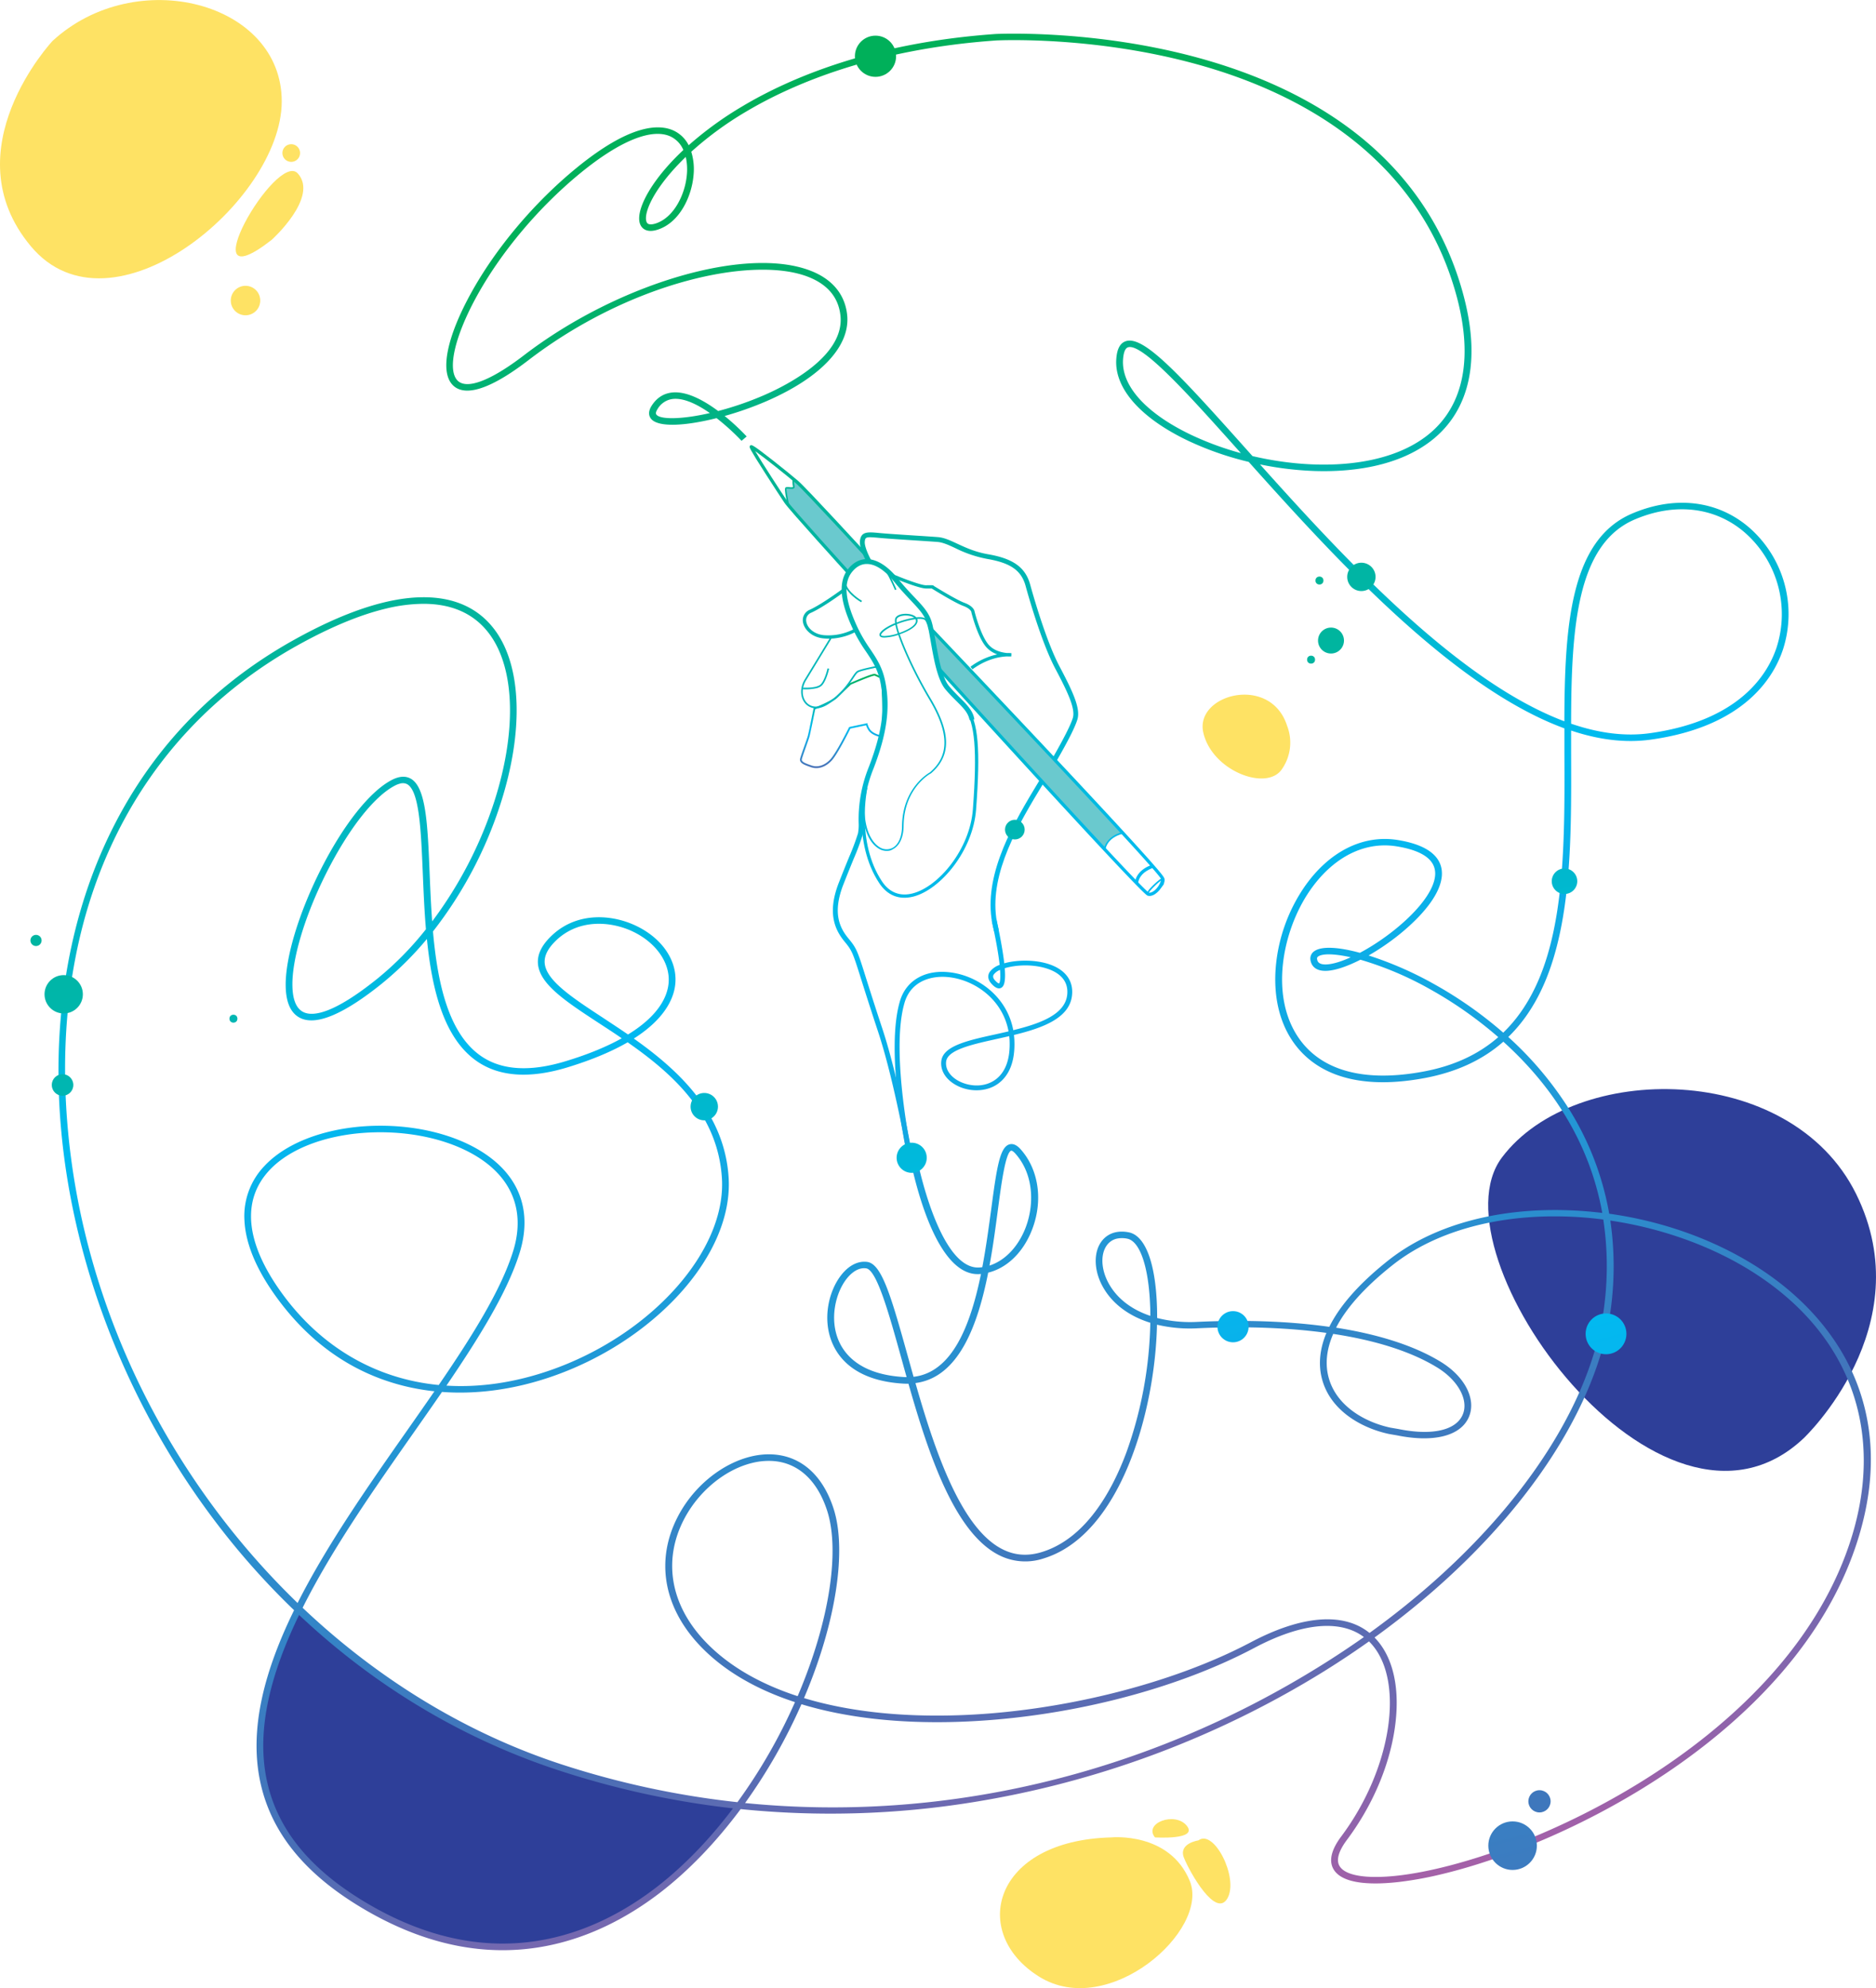 <svg xmlns="http://www.w3.org/2000/svg" xmlns:xlink="http://www.w3.org/1999/xlink" viewBox="0 0 1051.19 1113.9"><defs><style>.cls-1{fill:#6ac9ce;}.cls-2{fill:none;stroke-miterlimit:10;stroke:url(#linear-gradient);}.cls-3{fill:#2e3f99;}.cls-4{fill:#fee264;}.cls-5{fill:url(#linear-gradient-2);}.cls-6{fill:url(#linear-gradient-3);}.cls-7{fill:url(#linear-gradient-4);}.cls-8{fill:url(#linear-gradient-5);}.cls-9{fill:url(#linear-gradient-6);}.cls-10{fill:url(#linear-gradient-7);}.cls-11{fill:url(#linear-gradient-8);}.cls-12{fill:url(#linear-gradient-9);}.cls-13{fill:url(#linear-gradient-10);}.cls-14{fill:url(#linear-gradient-11);}.cls-15{fill:url(#linear-gradient-12);}.cls-16{fill:url(#linear-gradient-13);}.cls-17{fill:url(#linear-gradient-14);}.cls-18{fill:url(#linear-gradient-15);}.cls-19{fill:url(#linear-gradient-16);}.cls-20{fill:url(#linear-gradient-17);}.cls-21{fill:url(#linear-gradient-18);}.cls-22{fill:url(#linear-gradient-19);}.cls-23{fill:url(#linear-gradient-20);}.cls-24{fill:url(#linear-gradient-21);}.cls-25{fill:url(#linear-gradient-22);}.cls-26{fill:url(#linear-gradient-23);}.cls-27{fill:url(#linear-gradient-24);}.cls-28{fill:url(#linear-gradient-25);}.cls-29{fill:url(#linear-gradient-26);}.cls-30{fill:url(#linear-gradient-27);}.cls-31{fill:url(#linear-gradient-28);}.cls-32{fill:url(#linear-gradient-29);}.cls-33{fill:url(#linear-gradient-30);}.cls-34{fill:url(#linear-gradient-31);}.cls-35{fill:url(#linear-gradient-32);}.cls-36{fill:url(#linear-gradient-33);}.cls-37{fill:url(#linear-gradient-34);}.cls-38{fill:url(#linear-gradient-35);}.cls-39{fill:url(#linear-gradient-36);}.cls-40{fill:url(#linear-gradient-37);}</style><linearGradient id="linear-gradient" x1="535.68" y1="456.99" x2="537.23" y2="508.78" gradientUnits="userSpaceOnUse"><stop offset="0" stop-color="#00b05a"/><stop offset="0.58" stop-color="#00bbf2"/><stop offset="1" stop-color="#486fb6"/></linearGradient><linearGradient id="linear-gradient-2" x1="580.76" y1="171.72" x2="615.67" y2="1332.9" gradientTransform="translate(-127.2 151.14) rotate(-13.21)" gradientUnits="userSpaceOnUse"><stop offset="0" stop-color="#00b05a"/><stop offset="0.37" stop-color="#00bbf2"/><stop offset="0.72" stop-color="#486fb6"/><stop offset="1" stop-color="#ef559d"/></linearGradient><linearGradient id="linear-gradient-3" x1="637.6" y1="170.01" x2="672.51" y2="1331.19" xlink:href="#linear-gradient-2"/><linearGradient id="linear-gradient-4" x1="643.68" y1="169.82" x2="678.59" y2="1331.01" xlink:href="#linear-gradient-2"/><linearGradient id="linear-gradient-5" x1="635.85" y1="170.06" x2="670.76" y2="1331.24" xlink:href="#linear-gradient-2"/><linearGradient id="linear-gradient-6" x1="568.02" y1="172.1" x2="602.93" y2="1333.28" xlink:href="#linear-gradient-2"/><linearGradient id="linear-gradient-7" x1="565.89" y1="172.16" x2="600.8" y2="1333.35" xlink:href="#linear-gradient-2"/><linearGradient id="linear-gradient-8" x1="585.98" y1="171.56" x2="620.89" y2="1332.74" xlink:href="#linear-gradient-2"/><linearGradient id="linear-gradient-9" x1="607.94" y1="170.9" x2="642.85" y2="1332.08" xlink:href="#linear-gradient-2"/><linearGradient id="linear-gradient-10" x1="553.38" y1="172.54" x2="588.29" y2="1333.72" xlink:href="#linear-gradient-2"/><linearGradient id="linear-gradient-11" x1="590.51" y1="171.42" x2="625.43" y2="1332.61" xlink:href="#linear-gradient-2"/><linearGradient id="linear-gradient-12" x1="594.08" y1="171.32" x2="628.99" y2="1332.5" xlink:href="#linear-gradient-2"/><linearGradient id="linear-gradient-13" x1="666.74" y1="169.13" x2="701.65" y2="1330.31" xlink:href="#linear-gradient-2"/><linearGradient id="linear-gradient-14" x1="575.05" y1="171.89" x2="609.96" y2="1333.07" xlink:href="#linear-gradient-2"/><linearGradient id="linear-gradient-15" x1="566.82" y1="172.14" x2="601.74" y2="1333.32" xlink:href="#linear-gradient-2"/><linearGradient id="linear-gradient-16" x1="707.25" y1="167.91" x2="742.17" y2="1329.1" xlink:href="#linear-gradient-2"/><linearGradient id="linear-gradient-17" x1="702.76" y1="168.05" x2="737.67" y2="1329.23" xlink:href="#linear-gradient-2"/><linearGradient id="linear-gradient-18" x1="690.81" y1="168.41" x2="725.72" y2="1329.59" xlink:href="#linear-gradient-2"/><linearGradient id="linear-gradient-19" x1="579.33" y1="171.76" x2="614.24" y2="1332.94" gradientTransform="matrix(1.02, -0.24, 0.23, 0.97, -149.25, 156.31)" xlink:href="#linear-gradient-2"/><linearGradient id="linear-gradient-20" x1="590.62" y1="171.42" x2="625.53" y2="1332.6" xlink:href="#linear-gradient-2"/><linearGradient id="linear-gradient-21" x1="938.7" y1="182.15" x2="950.84" y2="1244.67" gradientTransform="translate(-192.05 72.27) rotate(-13.21)" xlink:href="#linear-gradient"/><linearGradient id="linear-gradient-22" x1="106.12" y1="104.5" x2="122.02" y2="1496.06" gradientTransform="translate(-192.05 72.27) rotate(-13.21)" xlink:href="#linear-gradient"/><linearGradient id="linear-gradient-23" x1="696.75" y1="25.99" x2="711.94" y2="1354.29" gradientTransform="translate(-192.05 72.27) rotate(-13.21)" xlink:href="#linear-gradient"/><linearGradient id="linear-gradient-24" x1="440.59" y1="196.56" x2="452.73" y2="1259.08" gradientTransform="translate(-192.05 72.27) rotate(-13.21)" xlink:href="#linear-gradient"/><linearGradient id="linear-gradient-25" x1="778.09" y1="-68.48" x2="793.47" y2="1277.36" gradientTransform="translate(-192.05 72.27) rotate(-13.21)" xlink:href="#linear-gradient"/><linearGradient id="linear-gradient-26" x1="546.55" y1="195.35" x2="558.69" y2="1257.87" gradientTransform="translate(-192.05 72.27) rotate(-13.21)" xlink:href="#linear-gradient"/><linearGradient id="linear-gradient-27" x1="93.41" y1="112.28" x2="109.31" y2="1503.84" gradientTransform="translate(-192.05 72.27) rotate(-13.21)" xlink:href="#linear-gradient"/><linearGradient id="linear-gradient-28" x1="646.72" y1="194.21" x2="658.87" y2="1256.73" gradientTransform="translate(-192.05 72.27) rotate(-13.21)" xlink:href="#linear-gradient"/><linearGradient id="linear-gradient-29" x1="844.36" y1="215.26" x2="856.5" y2="1277.78" gradientTransform="translate(-192.05 72.27) rotate(-13.21)" xlink:href="#linear-gradient"/><linearGradient id="linear-gradient-30" x1="99.39" y1="201.09" x2="111.53" y2="1263.61" gradientTransform="translate(-192.05 72.27) rotate(-13.21)" xlink:href="#linear-gradient"/><linearGradient id="linear-gradient-31" x1="196.28" y1="199.36" x2="208.42" y2="1261.87" gradientTransform="translate(-192.05 72.27) rotate(-13.21)" xlink:href="#linear-gradient"/><linearGradient id="linear-gradient-32" x1="675.58" y1="266.33" x2="689.84" y2="1514.07" gradientTransform="translate(-192.05 72.27) rotate(-13.21)" xlink:href="#linear-gradient"/><linearGradient id="linear-gradient-33" x1="796.79" y1="-232.44" x2="817.96" y2="1619.77" gradientTransform="translate(-192.05 72.27) rotate(-13.21)" gradientUnits="userSpaceOnUse"><stop offset="0" stop-color="#00b05a"/><stop offset="0.58" stop-color="#387cc0"/><stop offset="1" stop-color="#486fb6"/></linearGradient><linearGradient id="linear-gradient-34" x1="899.01" y1="51.23" x2="915.36" y2="1481.87" gradientTransform="translate(-192.05 72.27) rotate(-13.21)" xlink:href="#linear-gradient"/><linearGradient id="linear-gradient-35" x1="830.95" y1="215.41" x2="843.09" y2="1277.93" gradientTransform="translate(-192.05 72.27) rotate(-13.21)" xlink:href="#linear-gradient"/><linearGradient id="linear-gradient-36" x1="862.09" y1="-427.79" x2="898.06" y2="2719.97" gradientTransform="translate(-192.05 72.27) rotate(-13.21)" xlink:href="#linear-gradient"/><linearGradient id="linear-gradient-37" x1="846.01" y1="204.34" x2="858.15" y2="1266.86" gradientTransform="translate(-192.05 72.27) rotate(-13.21)" xlink:href="#linear-gradient"/></defs><g id="Layer_5" data-name="Layer 5"><path class="cls-1" d="M540.4,399.61l-33.94-38.45s-2.23-8.07-.71-8.48a22.27,22.27,0,0,1,3.68-.51l.08-4.85,17.16,16.77,21.87,24.21,2.7,4.81S542.35,395.16,540.4,399.61Z" transform="translate(-64.85 -78.87)"/><path class="cls-1" d="M587.47,432.42l106.1,113.22a12.09,12.09,0,0,0-6.45,3.37,10.53,10.53,0,0,0-3.12,5.93L660.87,531l-49.34-54.9-20.42-21.83Z" transform="translate(-64.85 -78.87)"/><path class="cls-2" d="M558.56,491.42s-5-.9-6.79-3.86-.85-3-.85-3L541,486.66s-7.09,14.4-10.58,18.09-7.56,4.69-11,3.49-6.23-2.13-5.75-4.17,3.75-10.69,4.31-12.75,3.22-15.41,3.22-15.41,9.57-3.55,12.76-6.71,7.39-7.17,7.39-7.17,12.45-5.46,13.69-5.1a27.94,27.94,0,0,1,4,2S560.81,483.26,558.56,491.42Z" transform="translate(-64.85 -78.87)"/><path class="cls-3" d="M231.41,979.89s40.58,42.92,109.82,74.63,137.5,35.91,137.5,35.91-31.42,56.09-100.61,74.58-120.65-24.13-138.33-39.47-32.76-46.26-27.59-84.19S231.41,979.89,231.41,979.89Z" transform="translate(-64.85 -78.87)"/><path class="cls-3" d="M1075.49,884.71s66.24-62.45,29.4-136.91-157.84-74.55-198.48-20.38S995.71,960,1075.49,884.71Z" transform="translate(-64.85 -78.87)"/><path class="cls-4" d="M94.28,101.81s-57.15,61.09-12.17,115,140.44-25.14,140.61-81S141.06,58.75,94.28,101.81Z" transform="translate(-64.85 -78.87)"/><path class="cls-4" d="M217.14,213.2s26.52-23.87,14.59-37.14S169.36,250.57,217.14,213.2Z" transform="translate(-64.85 -78.87)"/><path class="cls-4" d="M786.05,485.5a26,26,0,0,1-2.94,24.38c-8.47,12.48-39.06,1-44-20.52S776.75,456.51,786.05,485.5Z" transform="translate(-64.85 -78.87)"/><path class="cls-4" d="M687.64,1108.33s32.49-3.25,43.87,24.37-45.49,78-84.48,53.61S621,1110,687.64,1108.33Z" transform="translate(-64.85 -78.87)"/><path class="cls-4" d="M736.38,1110s-11.37,1.63-8.12,9.75,17.87,34.12,24.36,22.74S745.06,1103.4,736.38,1110Z" transform="translate(-64.85 -78.87)"/><path class="cls-4" d="M712,1108.33s24.37,1.62,17.87-6.5S705.51,1100.21,712,1108.33Z" transform="translate(-64.85 -78.87)"/><circle class="cls-4" cx="163.19" cy="85.74" r="4.96"/><circle class="cls-4" cx="137.57" cy="168.39" r="8.26"/></g><g id="Layer_4" data-name="Layer 4"><path class="cls-5" d="M575.35,722.36l-2.68.51c-5.41-28.46-10.75-50.72-15.87-66.17-4.3-13-7.15-22-9.24-28.63-4.8-15.23-5.19-16.47-9.32-21.46-5.16-6.24-10.22-15.64-3.38-33.14,2.28-5.85,4.2-10.55,5.74-14.33a133.78,133.78,0,0,0,5-13.31,25.8,25.8,0,0,0,.38-6,78.53,78.53,0,0,1,5.7-31.23c7.33-19,9.3-33,6.58-47-1.51-7.78-4.6-12.37-8.16-17.68a86.27,86.27,0,0,1-6.77-11.4c-5-10.43-10.76-25.39-3.25-34.85,2.87-3.61,6.47-5.53,10.4-5.55,5.65,0,11.74,3.81,17.59,11.06,3.43,4.25,6.45,7.44,9.12,10.26,4.76,5,8.2,8.65,9.78,14.08.73,2.51,1.36,6.13,2.09,10.33,1.6,9.18,3.59,20.62,7.62,25.48,2,2.38,4,4.37,5.91,6.3,4,4,7.5,7.45,8.24,12.28l-2.7.41c-.6-3.94-3.63-6.95-7.46-10.76-1.89-1.88-4-4-6.09-6.49-4.49-5.42-6.55-17.25-8.2-26.75-.72-4.12-1.34-7.67-2-10-1.4-4.79-4.48-8-9.14-13-2.7-2.85-5.76-6.09-9.26-10.41-5.32-6.59-10.66-10.07-15.46-10.05-3.11,0-5.9,1.53-8.28,4.52-5,6.28-3.85,16.44,3.58,32a83.73,83.73,0,0,0,6.57,11.06c3.58,5.33,7,10.36,8.58,18.68,2.82,14.47.81,29-6.71,48.48a75.87,75.87,0,0,0-5.52,30.25,27.36,27.36,0,0,1-.48,6.69,136.72,136.72,0,0,1-5.11,13.62c-1.54,3.77-3.45,8.47-5.73,14.29-6.27,16.08-2,24.4,3,30.41,4.47,5.4,5,7,9.82,22.38,2.08,6.59,4.93,15.61,9.23,28.59C564.55,671.4,569.92,693.78,575.35,722.36Z" transform="translate(-64.85 -78.87)"/><path class="cls-6" d="M621.89,600.7c-.2-.8-.38-1.58-.56-2.32-6.16-26,8.66-53.58,23-77.35q1.64-2.7,3.13-5.2l2.34,1.4q-1.5,2.5-3.13,5.21c-14.1,23.31-28.64,50.28-22.72,75.31.18.74.36,1.5.56,2.3Z" transform="translate(-64.85 -78.87)"/><path class="cls-7" d="M657,505l-2.36-1.36c6.29-11,10-18.28,11.31-22.36,1.72-5.29-3-14.95-9.89-28-7.7-14.64-15.13-41-16.54-46.16-2.36-8.6-8.36-12.82-21.38-15.07A67.67,67.67,0,0,1,600.2,386c-3.75-1.75-7-3.26-10.09-3.49-2.84-.22-7.42-.52-12.26-.83-7.6-.5-16.21-1.05-20.37-1.45-7.46-.7-7.75-.46-8.05,1.94-.37,2.88,2.56,8.8,3.72,10.83l-2.37,1.35c-.47-.83-4.61-8.23-4.06-12.53.68-5.28,4.35-4.93,11-4.3,4.11.39,12.7.95,20.28,1.44,4.86.31,9.44.61,12.3.83,3.59.27,7,1.88,11,3.74,4.69,2.17,10,4.64,17.25,5.89,14.07,2.43,20.89,7.37,23.55,17,1.4,5.09,8.76,31.22,16.32,45.61,7.42,14.09,12.12,23.8,10.08,30.12C667.15,486.46,663.48,493.73,657,505Z" transform="translate(-64.85 -78.87)"/><path class="cls-8" d="M609.73,453.89l-1.08-1.47a39.48,39.48,0,0,1,15-6.92,14.69,14.69,0,0,1-6.1-4c-4.88-5.47-8.27-19-8.41-19.54l0-.09v-.09h0s-.29-1.85-4.56-3.43c-4.82-1.8-16-8.76-17.64-9.75-.31,0-1.11,0-3.11,0-4.11.08-18.75-6.09-19.37-6.35l.71-1.68c4.13,1.75,15.53,6.27,18.62,6.21,3.42-.06,4.13-.07,4.32.38,2.1,1.3,12.68,7.8,17.11,9.45,5,1.87,5.65,4.32,5.73,4.94.25,1,3.56,13.75,8,18.71,3,3.33,7.54,4.25,10.24,4.5a17,17,0,0,1,2.39.08l-.06,1.81a18.29,18.29,0,0,1-2.33,0C625.55,446.77,618,447.83,609.73,453.89Z" transform="translate(-64.85 -78.87)"/><path class="cls-9" d="M536.28,435.87a29.94,29.94,0,0,1-10.4.64c-6.48-.78-10.49-5.17-11.1-9.11a6.29,6.29,0,0,1,3.89-6.93c6.77-3.09,17.84-11.31,18-11.4l1.09,1.46c-.46.34-11.34,8.42-18.29,11.6a4.44,4.44,0,0,0-2.84,5c.5,3.26,3.94,6.91,9.52,7.59a30.9,30.9,0,0,0,17.18-3.38l.91,1.57A31.2,31.2,0,0,1,536.28,435.87Z" transform="translate(-64.85 -78.87)"/><path class="cls-10" d="M524.46,475.43a8.2,8.2,0,0,1-8-2c-3.31-3.26-3.62-9.08-.73-13.82,5.51-9,14.2-23.35,14.2-23.35l.78.47s-8.69,14.3-14.2,23.35c-2.67,4.39-2.43,9.73.59,12.7,2.72,2.69,7,2.63,11.38-.14,7.28-4.57,11.13-10.3,13.68-14.09,1.38-2.06,2.29-3.41,3.24-3.86,2.5-1.19,10.81-2.74,11.17-2.8l.16.89c-.08,0-8.55,1.59-10.94,2.73-.72.34-1.67,1.75-2.88,3.55-2.59,3.85-6.51,9.68-14,14.35A15.25,15.25,0,0,1,524.46,475.43Z" transform="translate(-64.85 -78.87)"/><path class="cls-11" d="M547.4,416.29c-.36-.2-8.81-5-9.64-11.12l.9-.12c.77,5.64,9.11,10.4,9.19,10.45Z" transform="translate(-64.85 -78.87)"/><path class="cls-12" d="M566.34,409.45c-1.78-4.15-4.87-10.67-6.14-11.56l.52-.74c1.89,1.33,6,10.86,6.45,12Z" transform="translate(-64.85 -78.87)"/><path class="cls-13" d="M522,464.54a28.48,28.48,0,0,1-7.25.51l.06-.9c.07,0,7.33.41,9.73-1.69s4-9,4-9.12l.89.19c-.07.3-1.63,7.3-4.28,9.62A7.45,7.45,0,0,1,522,464.54Z" transform="translate(-64.85 -78.87)"/><path class="cls-14" d="M563.48,555.44a8.53,8.53,0,0,1-6.79-1.47c-6.41-4.34-9.41-15-8-28.45l.9.1c-1.58,15.46,2.91,24.4,7.64,27.6a7.33,7.33,0,0,0,7.65.75c3.38-1.78,5.35-6.23,5.41-12.21.2-21.17,14.63-29.58,15.57-30.1,11-9.4,10.93-22-.36-41-7.45-12.5-14.18-26.8-17.32-36.07a28,28,0,0,1-7.82,1.5c-1.42,0-2.27-.33-2.59-1a1.82,1.82,0,0,1,.42-1.87c1.35-1.83,4.55-3.72,8.25-5.26a6,6,0,0,1,0-2.5c.42-1.28,1.91-2.21,4.1-2.55,2.68-.41,6.2.1,7.73,1.85a16.6,16.6,0,0,1,1.67-.09c2.07,0,3.44.42,4.08,1.29,2.7,3.61,6.52,24,6.68,24.86l-.9.17c0-.21-3.94-21.05-6.5-24.49-.46-.61-1.62-.93-3.35-.92-.37,0-.75,0-1.15,0a3.1,3.1,0,0,1-.28,2.72c-1.24,2.37-5.33,4.52-9.51,5.94,3,8.82,9.41,22.74,17.25,35.88,11.57,19.4,11.61,32.4.14,42.14l-.09,0c-.15.08-14.93,8.13-15.13,29.34-.06,6.33-2.21,11.07-5.9,13A7.31,7.31,0,0,1,563.48,555.44Zm3.07-126.51c-3.45,1.45-6.4,3.21-7.66,4.91-.3.41-.42.75-.33.93s.63.45,1.78.46a26.53,26.53,0,0,0,7.53-1.43A44.46,44.46,0,0,1,566.55,428.93Zm.84-.35a38.83,38.83,0,0,0,1.33,4.94c4-1.39,7.9-3.45,9-5.52a2.21,2.21,0,0,0,.12-2.21A44.31,44.31,0,0,0,567.39,428.58ZM570,424c-1.45.34-2.44,1-2.7,1.8a4.63,4.63,0,0,0,0,1.88,46,46,0,0,1,9.82-2.72c-1.48-1.07-4.26-1.42-6.4-1.09Z" transform="translate(-64.85 -78.87)"/><path class="cls-15" d="M576.21,581.31c-7.72,1.81-14.16-.81-18.66-7.6-15.17-22.92-8.53-53.43-8.46-53.74l1.78.4c-.07.3-6.54,30.08,8.2,52.34,4.14,6.25,10.13,8.57,17.26,6.7,14.52-3.79,32-24.75,33.67-47.11,2.45-33,1.18-48.34-4.68-56.45l1.47-1.07c6.22,8.62,7.54,23.71,5,57.65-1.71,23.11-19.9,44.79-35,48.74Z" transform="translate(-64.85 -78.87)"/><path class="cls-16" d="M710,580.74a4,4,0,0,1-2.15-.06C704.36,579.55,609.23,475,590.19,454l1.35-1.22c31.2,34.34,113,124,117,126.16,1,.32,2.29-.46,3-1,2.14-1.63,3.89-4.64,3.87-6.64-2.68-5.52-95.1-103.24-130.64-140.59l1.32-1.26c.32.35,33.06,34.76,65.39,69.17,65.64,69.87,65.71,71.64,65.75,72.49.1,2.61-1.91,6.24-4.59,8.27A6.91,6.91,0,0,1,710,580.74Z" transform="translate(-64.85 -78.87)"/><path class="cls-17" d="M539.62,400.38c-1.33-1.46-32.59-35.89-35.17-39.74-1.41-2.1-6.37-9.65-10.81-16.6-9.1-14.22-8.94-14.56-8.65-15.19l.19-.41.48-.12c.55-.11,1.12-.24,12.15,8.42,5.45,4.27,11.71,9.35,14.25,11.55,4.86,4.22,37.41,39.69,38.8,41.19l-1.34,1.23c-.34-.37-33.87-36.89-38.65-41-4.35-3.78-17.41-14.21-22.87-18.1,3.82,6.51,14.88,23.48,18,28.07,2.5,3.74,34.68,39.17,35,39.53Z" transform="translate(-64.85 -78.87)"/><path class="cls-18" d="M507.08,361.86l-.89.2c-1.38-6.11-1.79-9.47-1.23-10,.4-.36,1.16-.33,2.36-.25a5.2,5.2,0,0,0,1.91-.05l-.05-.06c-.36-2.36-.45-3.82.11-4.34a.72.72,0,0,1,.69-.18l-.2.88a.13.13,0,0,0,.13-.05c-.14.19-.22,1,.17,3.55l0,.11a.83.83,0,0,1-.21.71c-.45.49-1.46.42-2.63.34a6.92,6.92,0,0,0-1.65,0C505.42,353.53,506.19,357.94,507.08,361.86Z" transform="translate(-64.85 -78.87)"/><path class="cls-19" d="M709.44,580.32a2,2,0,0,1-1.56-.13.82.82,0,0,1-.35-.84c.28-2,7.15-8.12,8.55-8.56a.91.91,0,0,1,1,.19c.65.67.1,2.54-.17,3.32l0,.11C715,577.09,711.67,579.8,709.44,580.32Zm-1-.86c1.07.52,5.2-2,7.61-5.51a5.06,5.06,0,0,0,.37-2.31l-.06,0C715,572.09,708.47,578.24,708.43,579.46Z" transform="translate(-64.85 -78.87)"/><path class="cls-20" d="M702.56,573.72l-1.8-.2c.88-7.74,9.79-10.2,10.16-10.3l.47,1.75C711.31,565,703.3,567.23,702.56,573.72Z" transform="translate(-64.85 -78.87)"/><path class="cls-21" d="M684.26,554.88l-.9-.09c0-.07.81-7.22,10.4-9.67l.23.88C685,548.29,684.29,554.61,684.26,554.88Z" transform="translate(-64.85 -78.87)"/><path class="cls-22" d="M871.43,1129.24a200.49,200.49,0,0,1-22.17,4c-14,1.66-31.82,1.8-37.1-6.93-2.85-4.72-1.41-11,4.28-18.57,28.17-37.66,35.78-87.15,16.62-108.07-.36-.4-.73-.78-1.11-1.15q-12.08,8.58-25,16.63a534.47,534.47,0,0,1-197.09,73.49,500.35,500.35,0,0,1-130,3.84c-13.76,18.53-29.18,34.59-45.36,47-35.42,27.11-92.55,50.9-163.49,10.33-34.05-19.48-53.73-43-60.15-71.77-6.77-30.33,2.36-63.49,18.77-97a424.85,424.85,0,0,1-47.4-54.06c-47-63.67-76.57-140.36-83.2-216-5-56.83,3.26-111.21,23.83-157.24,22.45-50.22,58.29-89.33,106.52-116.24,28.29-15.79,52.61-23.86,72.3-24,18-.13,31.79,6.27,40.92,19,14.58,20.33,15.65,56.31,2.86,96.25a230.51,230.51,0,0,1-38,72c2.59,29.28,8.78,57.67,27.39,70.12,11.54,7.71,27.34,8.57,47,2.56,13.22-4,23.47-8.41,31.4-12.82-4.32-3-8.62-5.76-12.77-8.48C381.94,640,367.33,630.4,366.3,619c-.47-5.19,1.9-10.26,7.25-15.5,13.7-13.42,32.47-12.37,45.48-6.91,15.69,6.58,25.22,19.5,24.27,32.92C442.77,637,438.5,649,420,660.76c24.92,17.64,50.83,41.38,53.13,77.93,1.32,21-8.4,44.07-27.38,65C427.29,824,402,840.41,374.43,850c-20.9,7.28-42,10.22-61.91,8.75-5.31,7.73-10.82,15.59-16.4,23.55-21.9,31.23-45.24,64.52-61.7,97.38,41.83,39.64,91.41,70.28,145.64,87.92a486.87,486.87,0,0,0,98,21,303.8,303.8,0,0,0,32.25-56.06c-22.64-7.39-41-18.34-54.12-32.56-19.79-21.46-24-47.54-11.44-71.55,11.13-21.34,33.55-35.91,53.32-34.66,15.84,1,27.86,11.78,33.86,30.35,7.5,23.25,1.42,63.3-15.88,104.52l-.69,1.64c24.37,7.37,53.61,10.7,86.48,9.61,57-1.87,119.8-17.55,163.94-40.91,28.62-15.14,52-16.91,66.46-5.2,75.33-54.26,125-123.39,131.8-185.51a174.61,174.61,0,0,0-.81-46.12,209.41,209.41,0,0,0-21.16-1.69c-38.89-1.13-73.31,8.54-96.92,27.22-16.77,13.28-26.44,25-31.64,35.07,24.14,3.77,44.13,10.23,58.72,19.18,13.57,8.32,20,21.07,15.63,31-4.64,10.54-19.72,14.33-40.34,10.13l-4.39-.76C827.69,879,809.69,869,805.37,850.5c-1.51-6.45-1.47-14.8,2.72-24.83-21.19-2.92-45.48-3.83-72.07-2.6a79.86,79.86,0,0,1-22.86-2c-1.08,48.89-20.51,117.9-63.65,131a32.55,32.55,0,0,1-25.29-2.09c-24.6-12.84-39.06-56.24-50.32-95.83-.88,0-1.78,0-2.69-.05-25.1-1.41-35.39-12.67-39.61-21.87-6.39-13.95-2.37-30.34,4.9-39.31,4.27-5.27,9.38-7.73,14.41-7,7.94,1.25,13.16,18.75,22.44,52.18,1.1,3.93,2.23,8,3.4,12.17,21.9-2.52,32-29.32,37.79-57.62l-.61.05c-28,2.09-40-68.92-40.49-72l3.74-.63c3.24,19.69,16.12,70.47,36.53,68.94.53,0,1-.09,1.57-.17,2.13-11.23,3.63-22.55,5-32.53,3.09-23.35,4.82-34.65,10.15-36.26,2-.6,4.15.3,6.3,2.72,10.73,12,12.88,30.63,5.48,47.33-5.09,11.5-13.72,19.36-23.64,21.81-5.67,28.52-15.67,56.14-37.6,61.29a31.86,31.86,0,0,1-3.15.58c10.72,37.47,25.26,80.86,48.31,92.88,7,3.67,14.32,4.27,22.35,1.84,24.89-7.56,39.56-34.49,47.49-55.76A227.06,227.06,0,0,0,709.41,820c-12.23-3.82-21.68-10.94-26.91-20.72-4.85-9.09-4.92-19.22-.17-25.21,3.39-4.28,8.7-6,15-4.75,9.14,1.78,14.9,16.7,15.79,41,.09,2.27.12,4.6.12,7a75.47,75.47,0,0,0,22.7,2.17c27.21-1.26,52.08-.29,73.76,2.79,5.33-10.75,15.42-23.27,33.14-37.29,24.33-19.26,59.66-29.23,99.47-28.07,6.81.19,13.61.71,20.34,1.53-7.75-43.1-31.69-74.52-55.43-95.94-11.69,10.3-26.28,17-43.89,20.34-43.89,8.24-64.45-6.53-74-20.38-7.78-11.31-11.08-26.07-9.54-42.66a93.79,93.79,0,0,1,15.65-43.55c13.77-20.14,32.94-29.89,52.58-26.75,21.33,3.42,25.24,12.7,24.76,19.88-.93,13.87-18.23,28.73-25.63,34.47a132.79,132.79,0,0,1-15.42,10.35,198.08,198.08,0,0,1,36.09,15.7,227,227,0,0,1,39.34,27.54c11.07-10.68,19.25-25,24.68-43,9.93-33,9.76-73.77,9.6-113.22,0-4.78,0-9.55,0-14.27C879,464.07,812.88,391.7,764.55,337.66a174.45,174.45,0,0,1-34-11.87c-26.65-12.72-41.31-29.37-40.21-45.68.38-5.7,2.12-9,5.33-10.07,9.91-3.34,29.69,18.15,66.73,59.61l4.26,4.76c35.66,8.36,75.35,6.57,98.48-12,20.48-16.45,25.64-44.49,14.93-81.06-22.86-78-91.37-111.88-144.83-126.54-58.15-16-111.6-13.3-112.13-13.27-68.5,4.78-114.1,24.35-140.28,39.92a189,189,0,0,0-30.64,22.44,33.15,33.15,0,0,1,1.28,13.1c-1,11.84-7.69,26.43-19.93,30.49-4.81,1.6-7.39.35-8.71-1-2.51-2.53-2.43-7.41.2-13.75,3.29-7.93,10.68-18.53,22.73-29.83a14.79,14.79,0,0,0-7-7.48c-10.42-5-28.36,2.18-50.53,20.29-23.41,19.14-44.7,44.44-58.41,69.43-12,21.93-16.31,40.22-10.9,46.6,4.88,5.76,18.54.73,37.47-13.78,52.56-40.31,124.73-61.54,160.86-47.33,12.07,4.74,19.08,13.27,20.29,24.66,1.84,17.41-14.58,35-45.05,48.28a186.38,186.38,0,0,1-23.6,8.36,128.06,128.06,0,0,1,12.34,11.47l-2.86,2.44a129.21,129.21,0,0,0-14-12.71c-16.92,4.27-32.14,5.34-36.5.61-1-1.09-2.35-3.51,0-7.36,2.84-4.55,6.77-7.11,11.67-7.61,8.19-.82,17.8,4.49,25.72,10.38A176.73,176.73,0,0,0,493,300.27c13.65-5.95,45.15-22.2,42.79-44.53-1.07-10.14-7.13-17.45-18-21.72-30.53-12-99.26,2.47-157,46.78-27.05,20.74-38.17,18.68-42.74,13.29-6.56-7.73-2.63-26.64,10.51-50.59,13.93-25.4,35.56-51.1,59.33-70.54,30-24.52,46.31-24.84,54.7-20.79a18,18,0,0,1,8.15,8.08,195.72,195.72,0,0,1,30.21-21.89C507.45,122.57,553.65,102.73,623,97.9c.57,0,54.56-2.72,113.31,13.37,34.56,9.47,64,23.49,87.53,41.67,29.46,22.78,49.63,52.17,59.93,87.34,14.09,48.11-1,72.72-16.17,84.9-19.39,15.56-46.37,18.16-65.6,17.6a182,182,0,0,1-31.11-3.71C818.26,392,881.83,460.59,941.42,483c.13-53.71,3.4-101.64,37.91-116.37,24-10.23,47.85-7.42,65.52,7.71A64.35,64.35,0,0,1,1064,442.51c-5.19,15.84-21.73,43.5-74.23,50.77-14.4,2-29.36,0-44.57-5.1,0,4.26,0,8.56,0,12.87.16,39.7.33,80.75-9.75,114.26C929.87,634,921.41,648.79,910,659.88a193.66,193.66,0,0,1,30.65,35.21,163.54,163.54,0,0,1,25.9,63.8c30.45,4.26,59.56,14.75,83.82,30.43,25.67,16.59,44.46,38.38,54.35,63,11.28,28.08,11.26,59.35-.06,92.94C1069.79,1048.7,945.15,1111.93,871.43,1129.24ZM835.05,996.33c.29.3.58.6.87.92,9.9,10.81,13.61,28.6,10.45,50.09s-12.7,43.56-26.88,62.51c-3.24,4.34-6.58,10.4-4,14.6,3.27,5.42,15.46,7.32,33.42,5.2,66.73-7.89,214.05-72.29,252.15-185.43,20.69-61.43,1.43-116.78-52.84-151.86-23.09-14.93-51.67-25.28-81.05-29.63a177.82,177.82,0,0,1,.71,45.9C960.9,871.59,910.91,941.51,835.05,996.33ZM232.44,983.7c-15.72,32.48-24.38,64.45-17.9,93.5,6.2,27.79,25.31,50.51,58.43,69.46,69.1,39.51,124.71,16.36,159.19-10,15.44-11.81,30.17-27,43.41-44.6a487.41,487.41,0,0,1-96.78-21C324.44,1053.39,274.82,1023.65,232.44,983.7Zm249.9,105.38c110.36,11,223.75-15.38,322.62-77q12.45-7.75,24.14-16c-13.33-10-34.89-8-61.51,6.13-45.32,24-107.25,39.45-165.67,41.37-33.4,1.09-63.14-2.32-88-9.87A307.65,307.65,0,0,1,482.34,1089.08Zm4.33-190.63c-15.06,3.53-30.12,15.53-38.51,31.6-11.79,22.61-7.81,47.22,10.92,67.53,12.72,13.8,30.62,24.43,52.72,31.62l.78-1.83c17-40.47,23-79.58,15.76-102.06-5.51-17.07-16.36-27-30.56-27.87A38,38,0,0,0,486.67,898.45ZM811.9,826.23c-4.15,9.53-4.24,17.38-2.83,23.41,3.94,16.83,20.61,26.08,34.9,29.12l4.37.75c18.74,3.82,32.2.85,36.07-7.92,3.58-8.12-2.41-19.29-14.23-26.53C855.79,836.23,836,829.89,811.9,826.23ZM281.61,419.74c-14.84,3.49-31.7,10.48-50.4,20.91-92.15,51.42-139,149.82-128.42,270C111.69,812.17,160,907.85,231.6,977c16.54-32.72,39.67-65.7,61.39-96.68,5.19-7.41,10.33-14.73,15.29-21.94a127.11,127.11,0,0,1-15.55-2.63c-29.44-6.92-54.08-23.9-73.25-50.47-11.12-15.41-17.06-29.77-17.66-42.67A40.5,40.5,0,0,1,213.17,732c11.39-12.12,31.26-20.12,54.51-22,22.62-1.78,45.32,2.35,62.27,11.34,24.67,13.08,33.92,34.21,26.06,59.49C349.26,802.58,333.52,828,315,855.21c18.57,1.16,38.22-1.65,58.25-8.63,56.45-19.67,98.67-66.93,96.11-107.6-2.25-35.84-27.51-58.47-52.81-76.12-8.4,4.86-19.36,9.64-33.62,14-20.82,6.38-37.73,5.36-50.27-3-19-12.69-25.72-40.17-28.6-68.91a181.09,181.09,0,0,1-25.37,25.12c-20.82,16.74-36,23.28-45,19.43-5.6-2.39-8.55-8.41-8.75-17.91-.34-15.65,7.1-40.58,19.41-65.07,12.78-25.42,27.79-44.37,40.14-50.7,4-2.06,7.52-2.3,10.4-.74,8.72,4.74,9.58,25.76,10.67,52.37.37,8.88.75,18.27,1.45,27.66a230.05,230.05,0,0,0,34.87-67.33c12.45-38.89,11.56-73.7-2.38-93.13-8.4-11.71-21.13-17.59-37.84-17.47A90.93,90.93,0,0,0,281.61,419.74Zm265.5,369.91c-3.4.8-6.13,3.56-7.64,5.42-6.41,7.92-10.13,23.08-4.4,35.59,3.8,8.29,13.21,18.45,36.43,19.75.46,0,.91,0,1.36.05-1.08-3.84-2.13-7.64-3.16-11.35-6.65-23.92-13.52-48.66-19.47-49.59A8.12,8.12,0,0,0,547.11,789.65Zm143.52-16.78a9.39,9.39,0,0,0-5.31,3.36c-3.87,4.89-3.65,13.46.56,21.33,4.59,8.6,12.84,15,23.54,18.57,0-1.91,0-3.79-.11-5.66-.81-21.81-5.72-36.21-12.83-37.59A14.21,14.21,0,0,0,690.63,772.87Zm-59.17-49.3h0c-3.2,1-5.56,18.82-7.46,33.17-1.27,9.61-2.7,20.4-4.7,31.22,8.06-2.61,15.07-9.45,19.39-19.2,5.61-12.64,6.27-31-4.89-43.55C632.51,723.78,631.72,723.51,631.46,723.57Zm-380.65-7.29c-14.74,3.46-27,9.75-34.86,18.11-15.9,16.91-13.6,40.69,6.65,68.76,22.11,30.65,53.07,48.35,88.09,51.72,18.88-27.58,34.95-53.3,41.69-75,7.31-23.48-1.33-43.13-24.3-55.31-16.33-8.66-38.26-12.63-60.16-10.91A113.78,113.78,0,0,0,250.81,716.28ZM831.32,553.62c-12.26,2.88-23.68,11.33-32.72,24.55-15.13,22.13-22.41,58.46-6.09,82.19,12.75,18.55,37,25.07,70.13,18.85,16.73-3.13,30.59-9.51,41.74-19.25a225.75,225.75,0,0,0-38.49-27,185.87,185.87,0,0,0-38.74-16.38c-7.1,3.61-13.59,5.86-18.37,6.2-7.33.52-9.16-3.38-9.59-5.76a5,5,0,0,1,2.23-5.3c4.14-2.82,13.55-2.25,25.43,1,18.85-10,41.22-29.52,42.16-43.55.55-8.31-6.74-13.73-21.67-16.12A41.28,41.28,0,0,0,831.32,553.62Zm-25.79,60.32a6,6,0,0,0-2,.79,1.42,1.42,0,0,0-.65,1.65c.16.87.58,3.18,5.66,2.82,3.56-.26,8.13-1.68,13.15-4C814.39,613.58,808.74,613.19,805.53,613.94ZM391.88,597.41A32.91,32.91,0,0,0,376.23,606c-4.51,4.42-6.53,8.54-6.16,12.59.88,9.7,15.55,19.32,32.54,30.45,4.51,3,9.28,6.09,14.13,9.44,18.17-11.12,22.29-22.26,22.78-29.17.83-11.7-8-23.52-22.06-29.4C410.14,596.87,400.83,595.31,391.88,597.41ZM945.2,484.34c15.1,5.19,29.91,7.3,44.1,5.33,50.4-7,66.17-33.19,71.09-48.2a60.78,60.78,0,0,0-18.09-64.41c-16.52-14.15-38.93-16.75-61.49-7.12C948.17,383.87,945.28,431.3,945.2,484.34ZM289.08,517.89a12.93,12.93,0,0,0-2.91,1.12c-11.65,6-26,24.29-38.47,49-12.06,24-19.35,48.28-19,63.38.17,8,2.38,12.94,6.56,14.72,5.23,2.23,16.59.77,41-18.87a177.49,177.49,0,0,0,27.26-27.73c-.92-10.81-1.36-21.68-1.78-31.89-1-23.47-1.88-45.64-8.8-49.41A5.33,5.33,0,0,0,289.08,517.89ZM697.15,273.4l-.27.07c-1.94.65-2.56,4.06-2.75,6.8-1,14.8,12.92,30.2,38.17,42.25a169.36,169.36,0,0,0,27.86,10.24l-.63-.71C731.7,300.9,705.39,271.46,697.15,273.4ZM440.42,302.66a11.55,11.55,0,0,0-7.22,5.56c-1.32,2.12-.68,2.82-.43,3.09,2.47,2.68,14.28,2.56,29.83-1-6.77-4.73-14.36-8.55-20.65-7.92A12.52,12.52,0,0,0,440.42,302.66ZM449.1,166.8c-10.94,10.54-17.64,20.27-20.54,27.23-2.35,5.65-2,8.83-.95,9.92s3.45.53,4.77.09c10.13-3.36,16.39-16.27,17.34-27.28A31.44,31.44,0,0,0,449.1,166.8Z" transform="translate(-64.85 -78.87)"/><path class="cls-23" d="M576.14,727.41l-2.67.58c-.52-2.43-12.83-59.83-4.33-88.29,3.5-11.7,14.37-17.83,28.38-16,15.56,2,31.6,13.63,35.1,32.36,15-3.68,29-8.74,30.22-19.81.92-8.46-5.16-12.49-10.42-14.39-8.16-2.93-18.15-2.47-24.57-.52.63,8-.55,10.22-2,11-2.21,1.16-4.59-1.38-5.37-2.22-2.79-3-1.84-5.52-1-6.76a11.63,11.63,0,0,1,5.51-3.88c-.54-4.93-1.7-12.18-4-22.82-.28-1.31-.39-1.85-.43-2.08l2.7-.38c0,.16.21,1,.4,1.89,2.11,10,3.33,17.26,3.91,22.5,7.42-2.09,18-2.08,25.77.73,8.73,3.14,13.07,9.27,12.2,17.25C664.16,649.38,649,654.85,633,658.75c.13,1.19.23,2.39.26,3.63.48,15.21-5.73,21.9-11,24.84-6.85,3.8-16.42,3.25-23.27-1.34-4.81-3.21-7.25-7.77-6.7-12.51,1-8.49,14.65-11.53,30.49-15,2.37-.53,4.78-1.07,7.19-1.63-3.23-17.54-18.24-28.4-32.8-30.3-9.87-1.28-21.73,1.74-25.42,14.09C563.46,668.27,576,726.82,576.14,727.41Zm40.44-64.9c-11.43,2.69-20.94,5.67-21.58,11.17-.43,3.69,1.58,7.31,5.51,9.94,4.93,3.3,13.44,5.09,20.43,1.22,4.64-2.57,10.08-8.54,9.64-22.38,0-1-.11-2.06-.22-3.07-2.34.55-4.68,1.07-7,1.59S618.79,662,616.58,662.51Zm8.64-40.22a8.13,8.13,0,0,0-3.5,2.54c-.28.42-1,1.53.74,3.41,1.54,1.65,2.15,1.64,2.16,1.64C624.87,629.69,625.69,628.57,625.22,622.29Z" transform="translate(-64.85 -78.87)"/></g><g id="Layer_3" data-name="Layer 3"><circle class="cls-24" cx="876.65" cy="493.74" r="7.15"/><circle class="cls-25" cx="35.69" cy="557.08" r="10.74"/><circle class="cls-26" cx="690.91" cy="743.34" r="8.73"/><circle class="cls-27" cx="394.63" cy="620.04" r="7.67"/><circle class="cls-28" cx="847.56" cy="1034.1" r="13.6"/><circle class="cls-29" cx="510.85" cy="648.68" r="8.44"/><circle class="cls-30" cx="35.05" cy="607.89" r="6.04"/><circle class="cls-31" cx="568.65" cy="464.82" r="5.51"/><circle class="cls-32" cx="745.81" cy="358.89" r="7.27"/><circle class="cls-33" cx="20.18" cy="526.92" r="3.13"/><circle class="cls-34" cx="130.8" cy="570.75" r="2.23"/><circle class="cls-35" cx="490.57" cy="31.52" r="11.54"/><circle class="cls-36" cx="862.63" cy="1009.25" r="6.23"/><circle class="cls-37" cx="899.91" cy="747.33" r="11.43"/><circle class="cls-38" cx="734.64" cy="369.59" r="2.23"/><circle class="cls-39" cx="762.83" cy="323.22" r="7.94"/><circle class="cls-40" cx="739.34" cy="325.27" r="2.23"/></g></svg>